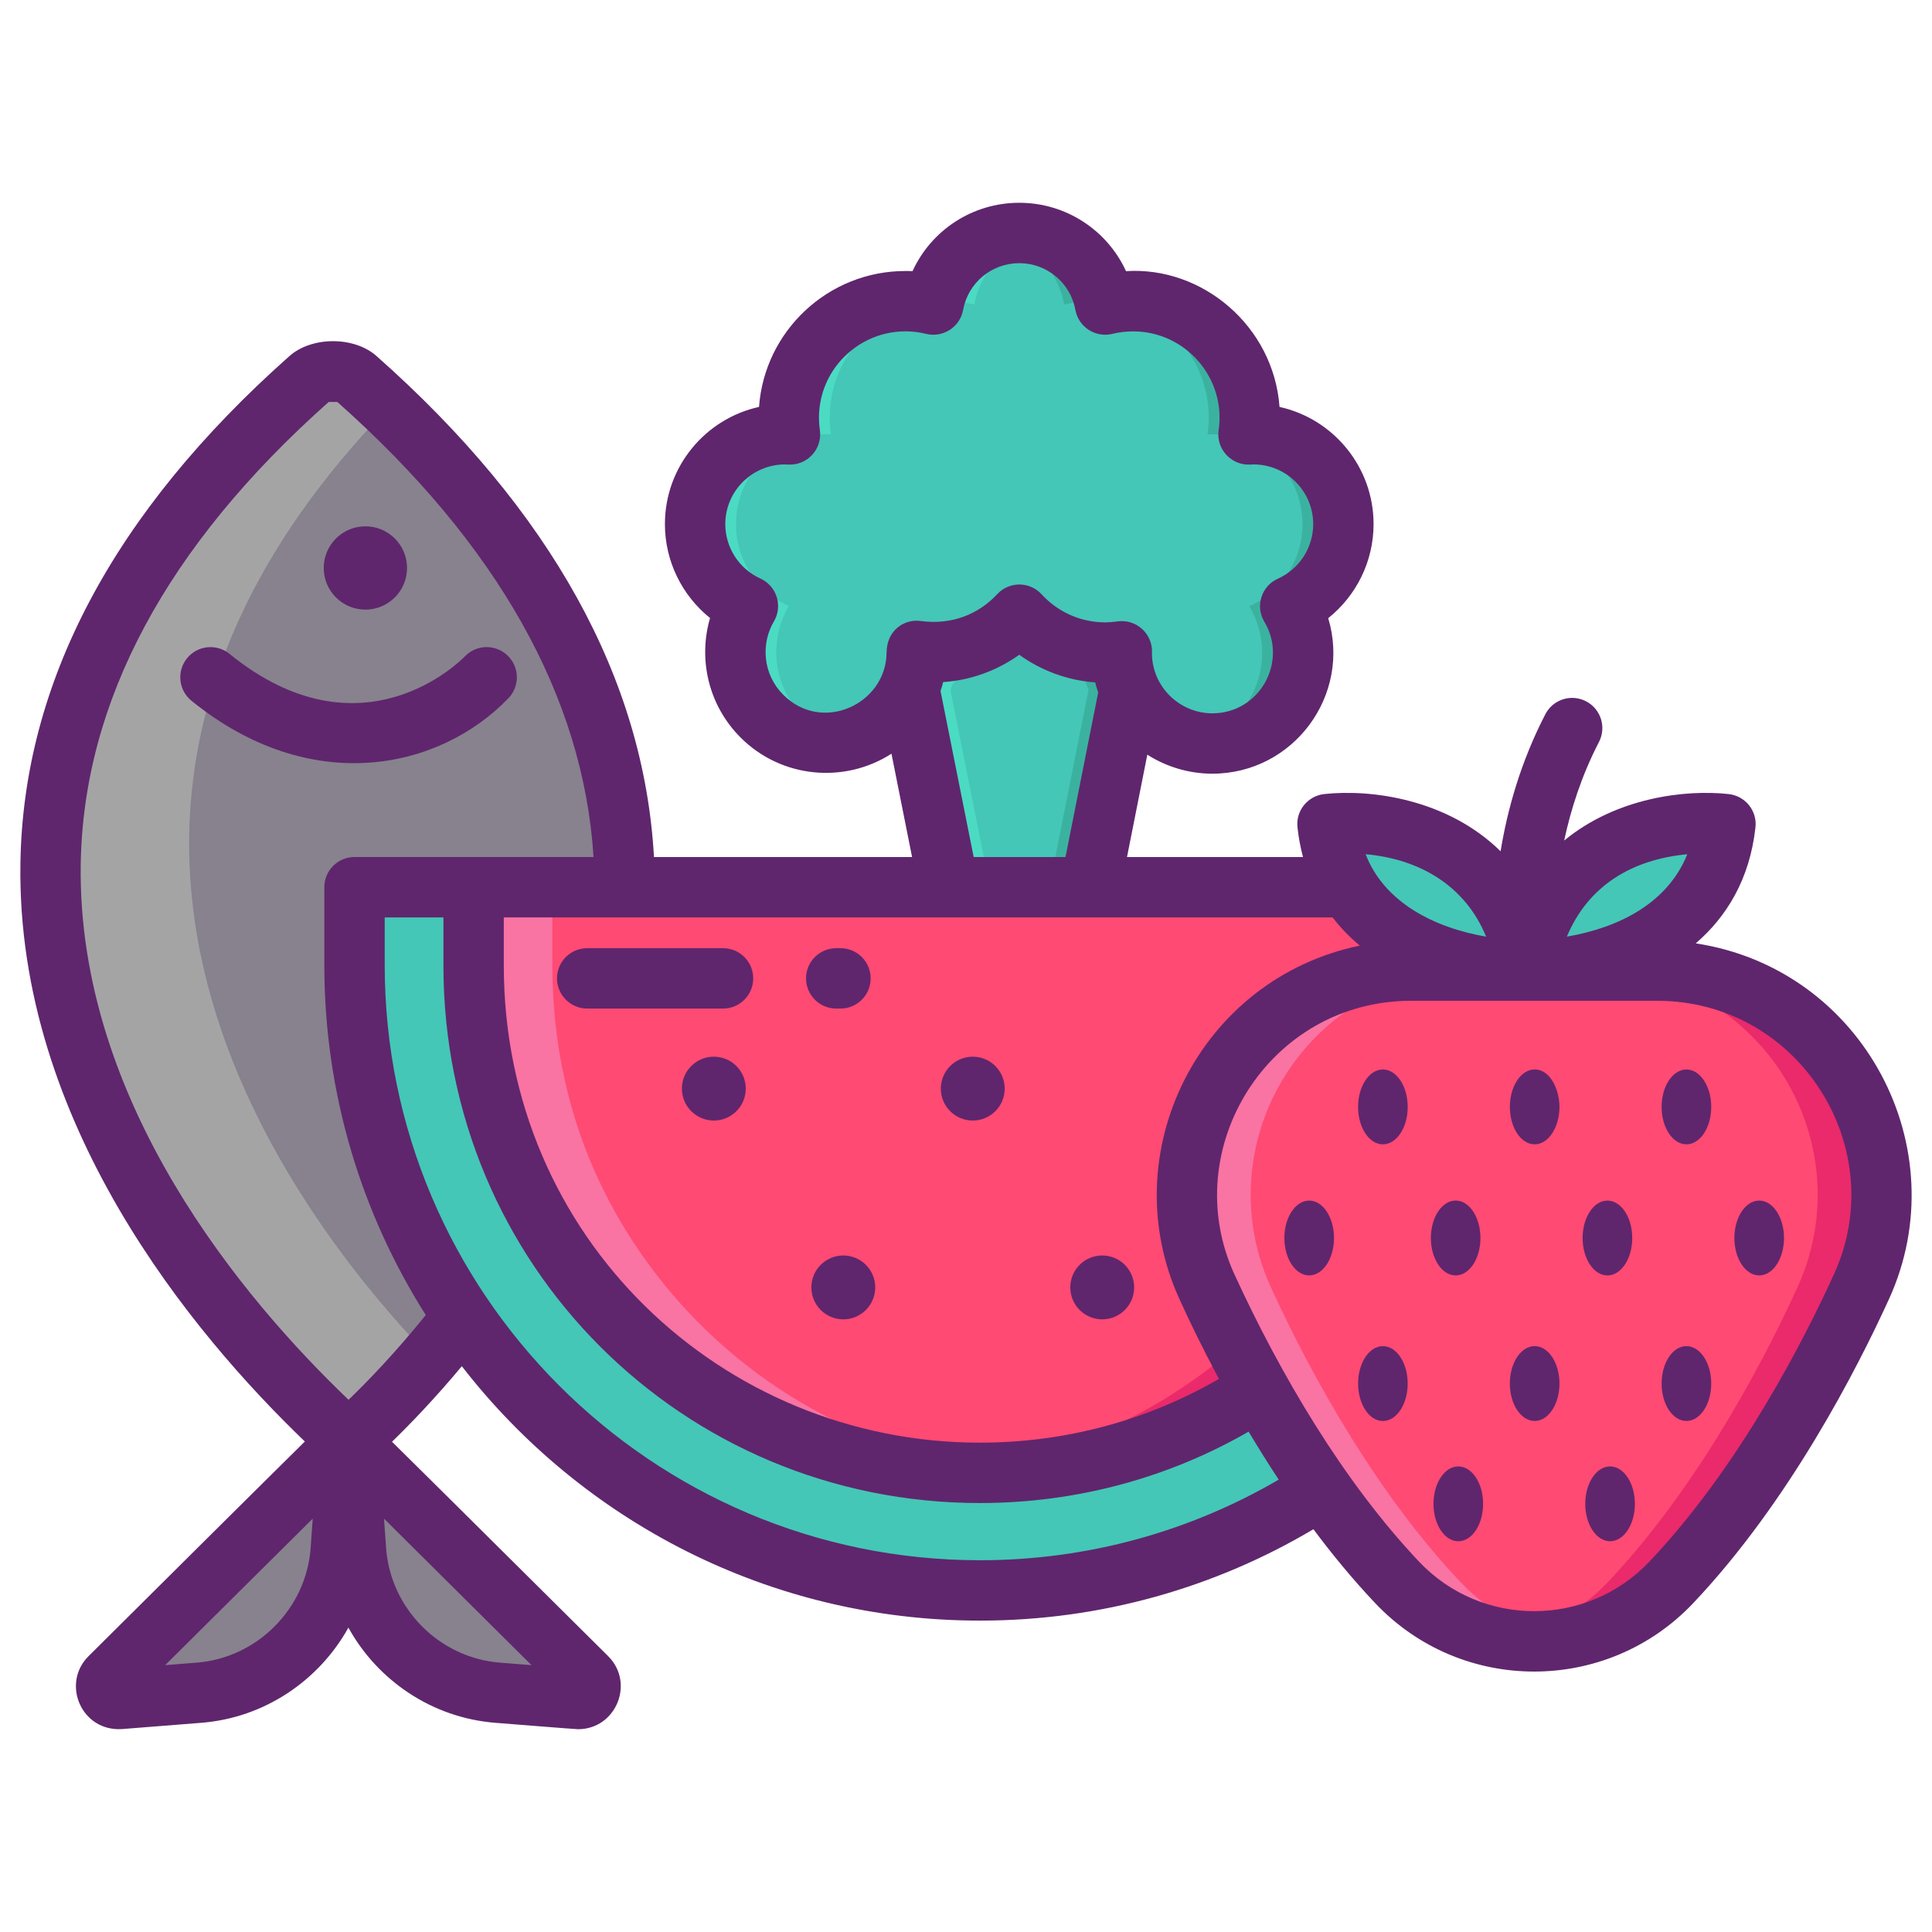 <svg id="Icon_Set" height="512" viewBox="0 0 256 256" width="512" xmlns="http://www.w3.org/2000/svg"><g><g><g><g><g fill="#87828e"><path d="m47.256 50.18c-1.189-1.053-2.341-.922-3.815-.922-.898 0-1.772.327-2.443.923-49.739 44.115-43.15 94.268 5.185 140.811 45.459-43.709 51.682-95.964 1.073-140.812z"/><path d="m46.158 190.991c2.765 2.628 7.393 7.25 31.596 31.285 1.1 1.092.245 2.967-1.3 2.846l-10.512-.826c-10.086-.793-18.073-8.848-18.779-18.941z"/><path d="m46.158 190.991c-2.765 2.628-7.393 7.25-31.596 31.285-1.1 1.092-.245 2.967 1.3 2.846l10.512-.826c10.086-.793 18.073-8.848 18.779-18.941z"/></g><path d="m47.991 189.277c-.643.598-1.188 1.112-1.808 1.717-.643-.628-1.165-1.12-1.808-1.717-11.536-10.84-76.639-74.112-3.381-139.094 1.195-1.061 2.342-.922 3.82-.93 1.607.013 2.289.59 6.627 4.781-53.158 54.822-12.505 107.019 5.507 125.803-3.79 4.424-7.051 7.654-8.957 9.44z" fill="#a4a4a5"/></g></g><g><g><path d="m144.561 117.074 5.105-25.699c-.668-1.498-1.037-3.159-1.033-4.9 0-.054.009-.118.009-.172-.717.098-1.442.169-2.195.168-4.508-.009-8.549-1.95-11.382-5.021-2.845 3.06-6.895 4.983-11.402 4.974-.753-.002-1.478-.076-2.195-.177 0 .054.009.118.009.172-.004 1.705-.361 3.319-1.008 4.787l5.166 25.859c.207 1.035 1.115 1.78 2.17 1.781l14.581.012c1.059 0 1.969-.747 2.175-1.784z" fill="#44c7b6"/><path d="m178.01 69.452c0-6.578-5.333-11.911-11.911-11.911-.223 0-.444.007-.664.019.103-.72.159-1.455.159-2.203 0-8.534-6.918-15.452-15.452-15.452-1.278 0-2.519.158-3.707.451-.984-5.393-5.702-9.482-11.379-9.482s-10.395 4.089-11.379 9.482c-1.188-.293-2.428-.451-3.707-.451-8.534 0-15.452 6.918-15.452 15.452 0 .748.056 1.483.159 2.203-.22-.012-.441-.019-.664-.019-6.578 0-11.911 5.333-11.911 11.911 0 4.827 2.873 8.98 7 10.851-1.05 1.778-1.655 3.85-1.66 6.066-.014 6.639 5.354 12.029 11.993 12.043 4.934.01 9.185-2.956 11.035-7.206.647-1.468 1.004-3.082 1.008-4.787 0-.054-.009-.118-.009-.172.716.101 1.442.175 2.195.177 4.508.009 8.557-1.914 11.402-4.974 2.833 3.072 6.874 5.012 11.382 5.021.753.002 1.479-.07 2.195-.168 0 .054-.009.118-.009.172-.004 1.741.365 3.402 1.033 4.9 1.86 4.203 6.062 7.133 10.96 7.143 6.639.014 12.029-5.354 12.043-11.993.005-2.268-.622-4.388-1.711-6.199 4.154-1.86 7.051-6.027 7.051-10.874z" fill="#44c7b6"/><path d="m123.753 39.992c.539-.058 1.088-.087 1.642-.087 1.276 0 2.517.159 3.706.452.821-4.509 4.252-8.103 8.667-9.162-.871-.21-1.779-.322-2.712-.322-5.547 0-10.182 3.905-11.303 9.119zm-19.236 15.367c0 .748.058 1.482.159 2.202-.221-.011-.441-.018-.662-.018-6.581 0-11.914 5.333-11.914 11.91 0 4.827 2.875 8.978 7 10.851-1.049 1.779-1.652 3.851-1.66 6.064-.011 6.642 5.355 12.03 11.993 12.044.944.004 1.862-.105 2.741-.307-5.344-1.229-9.321-6.017-9.311-11.737.007-2.213.611-4.285 1.66-6.064-4.126-1.873-7-6.024-7-10.851 0-6.577 5.333-11.91 11.914-11.91.221 0 .441.007.662.018-.101-.72-.159-1.454-.159-2.202 0-7.604 5.496-13.928 12.735-15.215-.879-.155-1.783-.239-2.705-.239-8.532 0-15.453 6.92-15.453 15.454z" fill="#4bdbc3"/><path d="m122.676 40.144c.336.061.673.134 1.002.213.022-.123.047-.246.076-.365-.366.036-.724.09-1.078.152z" fill="#4bdbc3"/><path d="m178.011 69.453c0-6.577-5.333-11.91-11.914-11.91-.221 0-.441.007-.662.018.101-.72.159-1.454.159-2.202 0-8.533-6.921-15.454-15.454-15.454-.922 0-1.826.083-2.705.239 7.239 1.287 12.735 7.611 12.735 15.215 0 .748-.058 1.482-.159 2.202.221-.011.441-.018.662-.018 6.581 0 11.914 5.333 11.914 11.91 0 4.845-2.896 9.014-7.051 10.873 1.088 1.812 1.714 3.93 1.71 6.197-.011 5.702-3.985 10.46-9.307 11.686.864.199 1.761.307 2.687.307 6.639.014 12.03-5.351 12.044-11.993.004-2.267-.622-4.386-1.71-6.197 4.155-1.859 7.051-6.028 7.051-10.873zm-42.955-38.58c-.933 0-1.84.112-2.712.322 4.415 1.059 7.846 4.653 8.667 9.162 1.19-.293 2.43-.452 3.706-.452.553 0 1.103.029 1.642.087-1.121-5.214-5.756-9.119-11.303-9.119z" fill="#3bb2a0"/><path d="m146.359 39.992c.029.119.054.242.076.365.329-.08.665-.152 1.002-.213-.355-.062-.713-.116-1.078-.152z" fill="#3bb2a0"/><path d="m133.23 118.844c-1.056 0-1.963-.745-2.169-1.779l-5.042-25.237c-.08-.399 0-.814.223-1.155l1.335-2.044c.26-.399.689-.646 1.163-.696 3.082-.326 6.733-2.606 9.025-4.151-.987-.672-1.891-1.457-2.697-2.332-2.846 3.059-6.895 4.983-11.404 4.972-.752 0-1.475-.076-2.195-.177 0 .054.011.119.011.174-.004 1.707-.362 3.319-1.009 4.787l5.167 25.86c.206 1.034 1.114 1.779 2.169 1.779l14.582.014c.047 0 .094 0 .141-.004z" fill="#4bdbc3"/><path d="m149.667 91.375-5.105 25.697c-.206 1.038-1.117 1.786-2.173 1.786l-5.283-.004c.994-.065 1.837-.792 2.032-1.783l5.105-25.697c-.669-1.497-1.038-3.16-1.034-4.899 0-.018.025-.156.061-.34 1.027.217 2.09.333 3.178.333.752.004 1.479-.069 2.195-.166 0 .054-.011.119-.011.174-.002 1.739.366 3.402 1.035 4.899z" fill="#3bb2a0"/></g></g><g><path d="m129.841 210.737c-45.766 0-82.866-37.1-82.866-82.866v-10.315h165.732v10.315c-.001 45.766-37.101 82.866-82.866 82.866z" fill="#44c7b6"/><path d="m62.76 117.556v10.388c0 10.205 2.15 20.341 6.651 29.501 10.966 22.315 33.933 37.711 60.429 37.711s49.464-15.396 60.429-37.711c4.501-9.159 6.651-19.295 6.651-29.501v-10.388z" fill="#ff4a73"/><path d="m135.056 194.952c-1.718.132-3.463.202-5.215.202-26.494 0-49.462-15.396-60.428-37.71-4.499-9.158-6.655-19.297-6.655-29.498v-10.389h10.431v10.389c0 10.201 2.156 20.34 6.655 29.498 10.242 20.833 30.943 35.637 55.212 37.508z" fill="#f973a3"/><path d="m196.924 117.556v10.389c0 10.201-2.156 20.34-6.655 29.498-10.966 22.315-33.934 37.71-60.428 37.71-1.752 0-3.498-.069-5.215-.202 24.269-1.871 44.97-16.675 55.213-37.509 4.499-9.158 6.655-19.297 6.655-29.498v-10.389h10.43z" fill="#ea2a6a"/></g><g><path d="m242.083 138.922c-5.642-6.549-13.851-10.314-22.493-10.314-7.025 0-25.547 0-32.603 0-8.642 0-16.851 3.765-22.493 10.314-7.567 8.79-9.338 21.129-4.574 31.566 5.697 12.481 14.394 27.771 25.185 39.173 9.869 10.427 26.499 10.426 36.368-.001 10.794-11.404 19.488-26.697 25.183-39.172 4.765-10.438 2.992-22.777-4.573-31.566z" fill="#ff4a73"/><g><path d="m202.265 128.608s-24.187.332-26.368-19.409c0 0 22.876-2.538 26.368 19.409z" fill="#44c7b6"/></g><g><path d="m202.265 128.608s24.187.332 26.368-19.409c0 0-22.876-2.538-26.368 19.409z" fill="#44c7b6"/></g><path d="m207.51 217.127c-7.942 1.345-16.418-1.143-22.402-7.463-10.796-11.403-19.492-26.696-25.188-39.174-4.762-10.435-2.994-22.773 4.576-31.565 5.64-6.552 13.846-10.317 22.492-10.317h8.443c-8.645 0-16.852 3.766-22.492 10.317-7.57 8.792-9.338 21.13-4.576 31.565 5.696 12.478 14.392 27.771 25.188 39.174 3.878 4.097 8.809 6.585 13.959 7.463z" fill="#f973a3"/><path d="m246.656 170.489c-5.696 12.473-14.386 27.765-25.182 39.174-5.983 6.326-14.46 8.809-22.407 7.463 5.156-.872 10.081-3.36 13.964-7.463 10.796-11.409 19.486-26.702 25.182-39.174 4.767-10.441 2.994-22.779-4.576-31.565-5.64-6.552-13.846-10.317-22.492-10.317h8.443c8.645 0 16.852 3.766 22.492 10.317 7.57 8.786 9.343 21.124 4.576 31.565z" fill="#ea2a6a"/></g></g><g fill="#5f266d"><circle cx="48.416" cy="75.259" r="5.519"/><path d="m67.365 92.522c1.534-1.59 1.487-4.123-.103-5.656-1.59-1.534-4.123-1.487-5.656.103-.552.573-13.722 13.86-31.196-.329-1.715-1.393-4.234-1.13-5.627.584-1.392 1.715-1.131 4.234.584 5.627 15.754 12.791 32.802 9.208 41.998-.329z"/><path d="m77.806 133.64h18c2.21 0 4-1.79 4-4s-1.79-4-4-4c-3.673 0-14.347 0-18 0-2.21 0-4 1.79-4 4 0 2.222 1.816 4 4 4z"/><path d="m110.806 133.64h.56c2.21 0 4-1.79 4-4s-1.79-4-4-4h-.56c-2.21 0-4 1.79-4 4s1.79 4 4 4z"/><circle cx="94.586" cy="144.247" r="4.231"/><path d="m128.896 148.479c2.337 0 4.231-1.894 4.231-4.231s-1.894-4.231-4.231-4.231-4.231 1.894-4.231 4.231c0 2.336 1.894 4.231 4.231 4.231z"/><circle cx="111.741" cy="170.589" r="4.231"/><path d="m146.051 174.82c2.337 0 4.231-1.894 4.231-4.231s-1.894-4.231-4.231-4.231-4.231 1.894-4.231 4.231 1.894 4.231 4.231 4.231z"/><path d="m224.696 125c4.07-3.51 7.15-8.47 7.91-15.36.25-2.2-1.34-4.17-3.53-4.42-5.708-.63-14.875.44-21.814 6.155.869-4.092 2.296-8.585 4.611-13.061 1.015-1.962.247-4.376-1.715-5.391-1.964-1.017-4.376-.247-5.391 1.715-3.291 6.364-5.039 12.692-5.932 18.161-7.07-6.96-17.24-8.26-23.38-7.58-2.19.25-3.78 2.22-3.53 4.42.15 1.38.4 2.69.73 3.92h-23.32l2.69-13.56c2.52 1.6 5.48 2.51 8.59 2.52 10.819 0 18.45-10.446 15.38-20.61 3.74-2.98 6.01-7.55 6.01-12.46 0-7.59-5.34-13.96-12.46-15.53-.79-10.737-10.253-18.641-20.34-17.99-2.49-5.42-7.95-9.06-14.15-9.06s-11.66 3.64-14.14 9.06c-.32-.02-.63-.02-.94-.02-10.25 0-18.67 7.95-19.4 18.01-7.13 1.57-12.47 7.94-12.47 15.53 0 4.9 2.26 9.46 5.98 12.44-1.576 5.404-.263 11.498 4.02 15.81 5.468 5.486 13.855 6.142 20.02 2.17l2.73 13.69h-34.2c-1.32-23.62-13.67-45.93-36.75-66.37-2.976-2.658-8.619-2.626-11.56 0-23.3 20.67-35.3 43.29-35.64 67.25-.51 34.33 22.81 62.27 37.69 76.57-3.909 3.839-20.069 19.903-28.65 28.43-3.67 3.627-.966 10.03 4.43 9.67l10.51-.83c8.36-.66 15.59-5.6 19.48-12.61 3.87 7.01 11.1 11.95 19.46 12.61.337.027 10.632.85 10.97.85 5.021 0 7.572-6.119 3.98-9.69-21.131-20.978-25.518-25.343-28.63-28.4 2.35-2.28 5.63-5.67 9.25-10.01 15.89 20.5 40.76 33.71 68.65 33.71 16.13 0 31.24-4.42 44.19-12.11 2.52 3.38 5.25 6.69 8.17 9.78 11.473 12.138 30.75 12.081 42.17 0 12.67-13.39 21.68-30.97 25.92-40.26 9.115-19.952-3.369-43.768-25.599-47.149zm-1.12-11.81c-2.605 6.495-9.093 9.743-15.96 10.92 2.829-6.772 8.654-10.232 15.96-10.92zm-26.66 10.92c-6.789-1.159-13.489-4.494-15.96-10.92 7.118.623 13.195 4.153 15.96 10.92zm-79.44-37.6c-.084 6.786-8.542 10.732-13.7 5.54-2.666-2.666-3.006-6.701-1.23-9.71 1.203-2.033.386-4.687-1.79-5.68-2.83-1.28-4.65-4.11-4.65-7.21 0-4.36 3.55-7.91 7.91-7.91.15 0 .3.01.45.02 2.494.126 4.529-2.054 4.17-4.57-.08-.55-.12-1.1-.12-1.63 0-7.387 6.94-12.895 14.2-11.12 2.254.543 4.485-.909 4.9-3.17.65-3.59 3.78-6.2 7.44-6.2s6.79 2.61 7.44 6.2c.418 2.277 2.67 3.712 4.9 3.17.9-.22 1.82-.33 2.75-.33 6.966 0 12.331 6.198 11.33 13.08-.36 2.523 1.689 4.695 4.17 4.57.15-.01.3-.02.45-.02 4.37 0 7.91 3.55 7.91 7.91 0 3.12-1.84 5.95-4.68 7.23-2.131.934-3.058 3.603-1.79 5.71 3.162 5.298-.637 12.13-6.9 12.13-4.314-.014-7.96-3.481-8-7.95 0-.09.01-.2.01-.27 0-2.417-2.146-4.294-4.55-3.96-.66.09-1.2.12-1.64.13-3.23-.01-6.23-1.33-8.45-3.73-1.559-1.704-4.274-1.732-5.87-.01-2.495 2.674-6.017 4.102-10.11 3.56-2.189-.323-4.55 1.223-4.55 4.22zm28.04 5.24-4.33 21.81h-12.17l-4.39-22c.13-.39.25-.78.35-1.18 3.63-.24 7.13-1.51 10.08-3.62 2.94 2.12 6.43 3.4 10.06 3.66.11.45.25.9.4 1.33zm31.06 29.81c1.08 1.41 2.3 2.65 3.61 3.74-21.288 4.393-32.747 27.489-23.9 46.85 1.3 2.86 3.06 6.5 5.23 10.56-9.41 5.45-20.26 8.45-31.68 8.45-34.125 0-63.08-27.108-63.08-63.22v-6.38zm-135.41 83.52c-.57 8.05-7.06 14.6-15.11 15.23l-4.17.33c11.31-11.223 13.736-13.655 19.55-19.41zm29.26 15.56-4.17-.33c-8.05-.63-14.54-7.18-15.1-15.23l-.27-3.85c9.604 9.539 7.396 7.34 19.54 19.41zm-24.24-35.16c-13.88-13.27-35.94-39.39-35.49-70.93.32-21.58 11.37-42.2 32.86-61.29h1.14c21.2 18.81 32.61 39.08 33.95 60.3-11.5 0-20.258 0-31.67 0-2.21 0-4 1.79-4 4v10.31c0 17.04 4.93 32.95 13.44 46.38-4.03 5-7.74 8.83-10.23 11.23zm83.66 21.26c-43.575 0-78.87-35.474-78.87-78.87v-6.31h7.78v6.38c0 39.716 31.738 71.22 71.08 71.22 12.83 0 25.03-3.36 35.61-9.46 1.25 2.08 2.57 4.21 3.99 6.36-11.64 6.79-25.17 10.68-39.59 10.68zm113.17-37.91c-4.03 8.84-12.57 25.54-24.45 38.08-8.302 8.778-22.28 8.766-30.55 0-9.992-10.57-18.341-24.752-24.46-38.08-7.583-16.596 4.546-36.22 23.43-36.22h32.6c18.801 0 31.055 19.504 23.43 36.22z"/><ellipse cx="183.24" cy="146.672" rx="3.288" ry="4.959"/><path d="m203.346 151.63c1.863 0 3.29-2.302 3.29-4.96 0-2.204-1.159-4.96-3.29-4.96-1.81 0-3.28 2.22-3.28 4.96s1.47 4.96 3.28 4.96z"/><ellipse cx="223.46" cy="146.672" rx="3.288" ry="4.959"/><path d="m183.236 178.37c-1.81 0-3.28 2.22-3.28 4.96 0 2.682 1.43 4.96 3.28 4.96 1.82 0 3.29-2.22 3.29-4.96 0-2.711-1.45-4.96-3.29-4.96z"/><path d="m203.35 178.368c-1.816 0-3.288 2.22-3.288 4.959s1.472 4.959 3.288 4.959 3.288-2.22 3.288-4.959-1.472-4.959-3.288-4.959z"/><ellipse cx="223.46" cy="183.327" rx="3.288" ry="4.959"/><path d="m192.886 169c1.81 0 3.28-2.22 3.28-4.96 0-2.71-1.448-4.96-3.28-4.96-1.82 0-3.29 2.22-3.29 4.96 0 2.646 1.41 4.96 3.29 4.96z"/><path d="m212.992 169.002c1.816 0 3.288-2.22 3.288-4.959s-1.472-4.959-3.288-4.959-3.288 2.22-3.288 4.959c0 2.738 1.472 4.959 3.288 4.959z"/><path d="m233.102 159.083c-1.816 0-3.288 2.22-3.288 4.959s1.472 4.959 3.288 4.959 3.288-2.22 3.288-4.959c0-2.738-1.472-4.959-3.288-4.959z"/><ellipse cx="173.474" cy="164.042" rx="3.288" ry="4.959"/><path d="m193.233 194.308c-1.816 0-3.288 2.22-3.288 4.959s1.472 4.959 3.288 4.959 3.288-2.22 3.288-4.959-1.472-4.959-3.288-4.959z"/><ellipse cx="213.343" cy="199.267" rx="3.288" ry="4.959"/></g></g></svg>